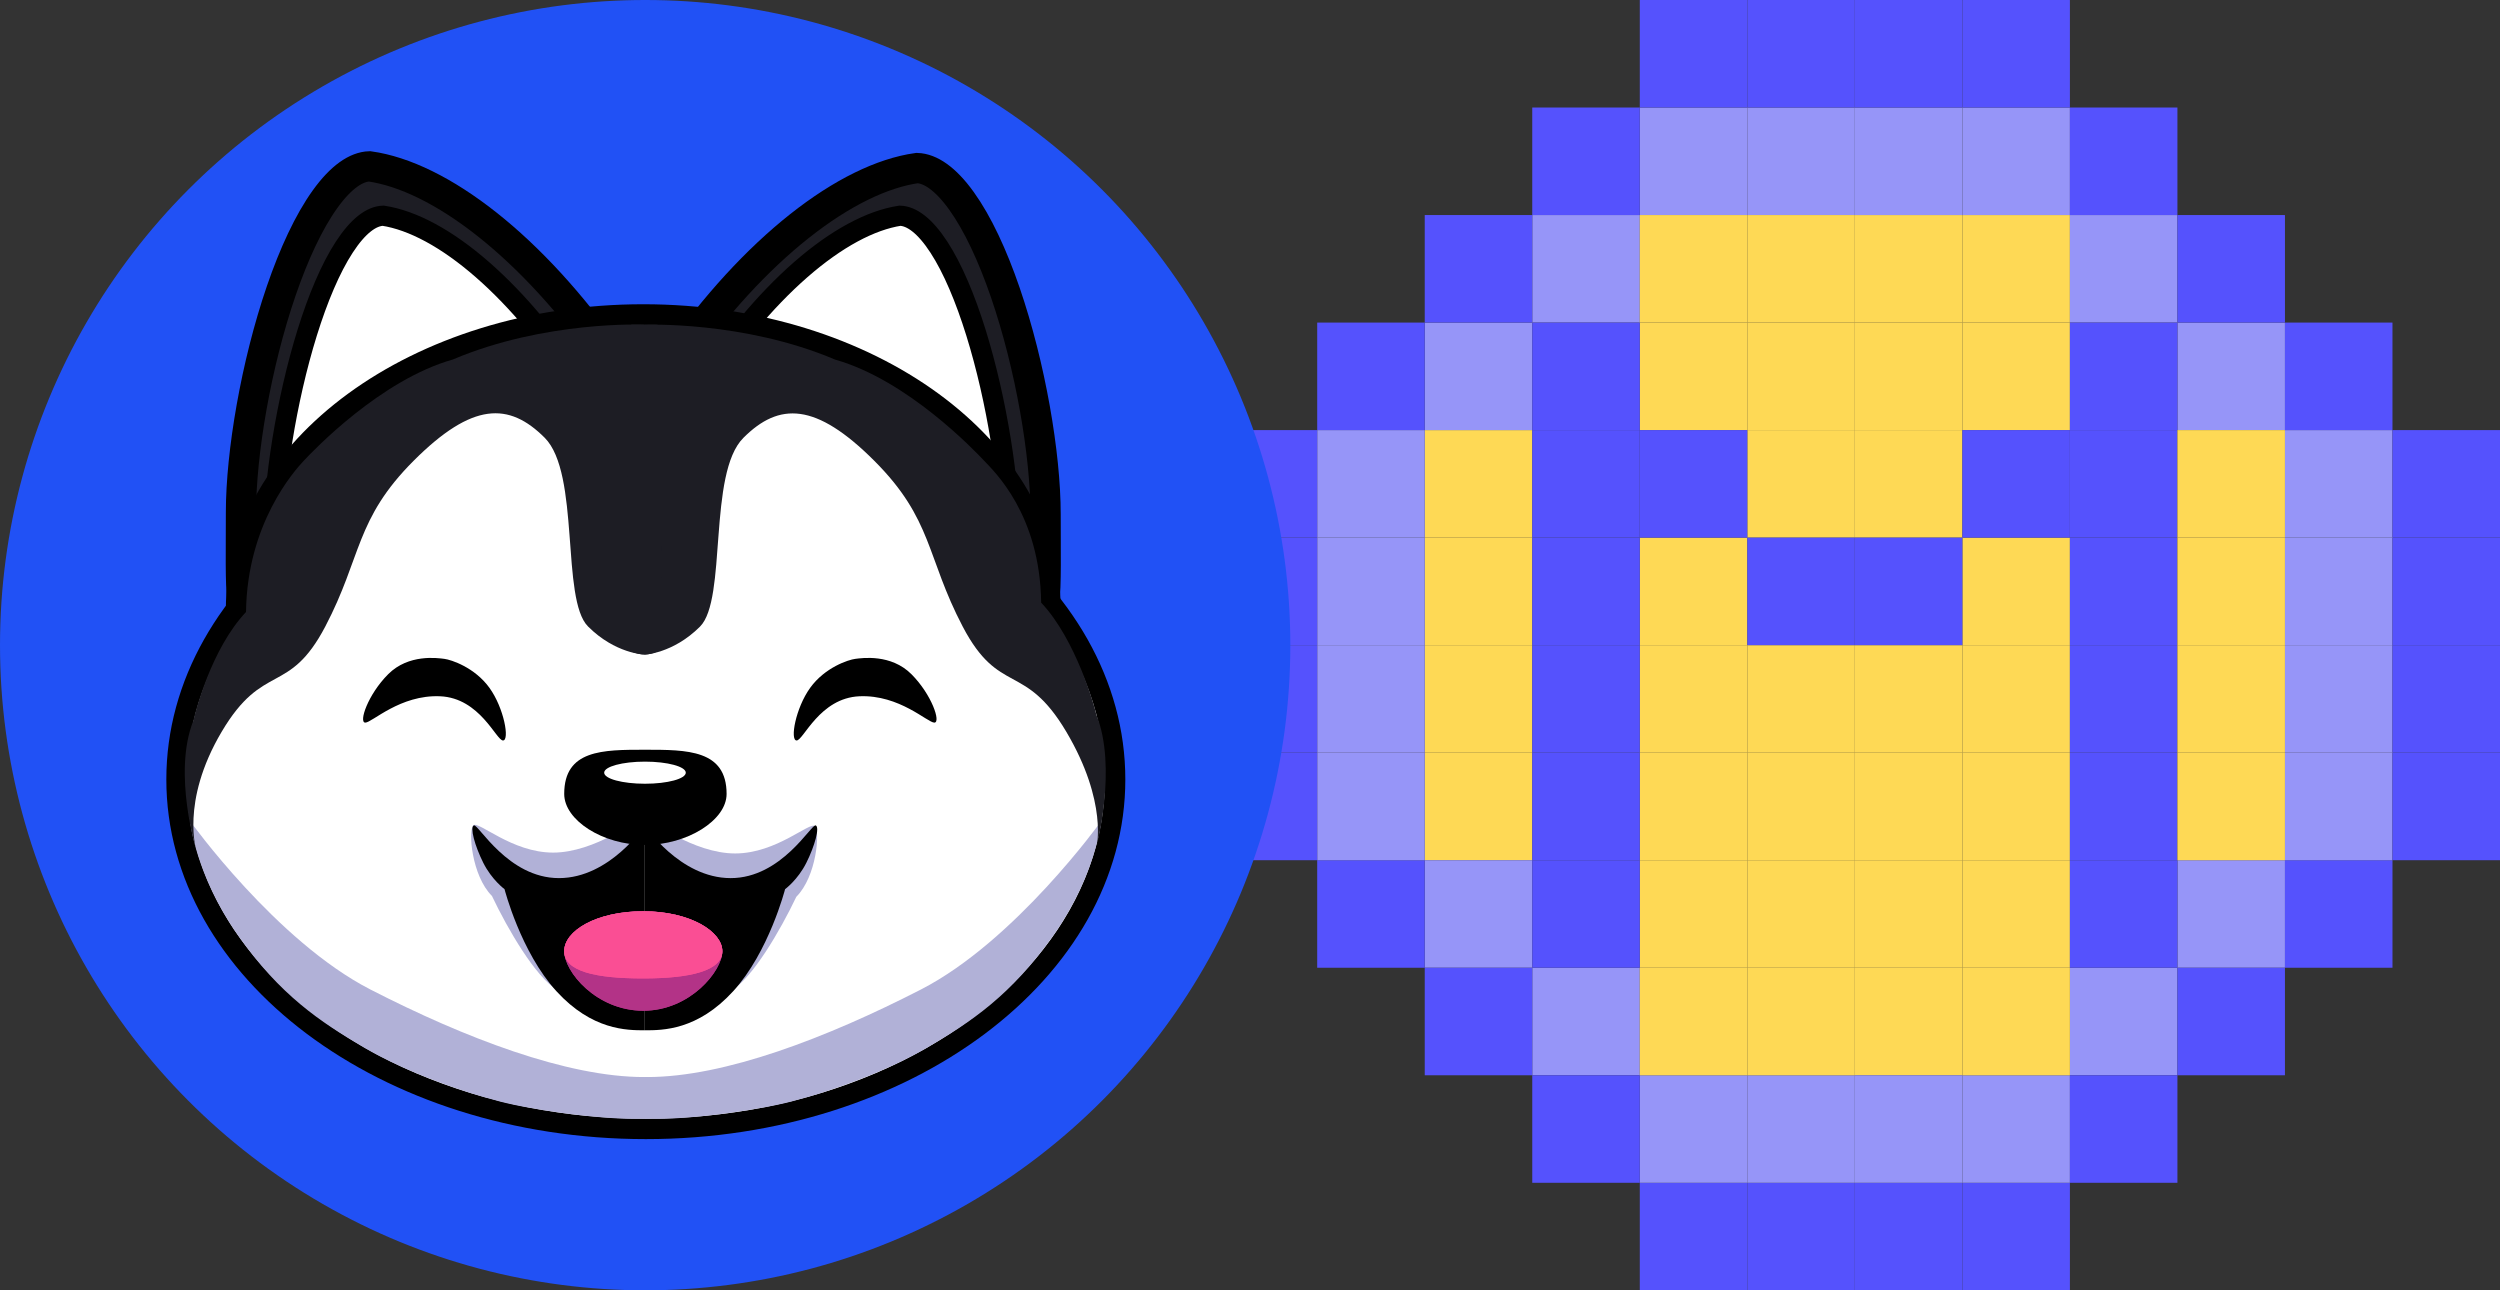 <svg width="992" height="512" viewBox="0 0 992 512" fill="none" xmlns="http://www.w3.org/2000/svg">
<rect x="0" y="0" width="992" height="512" fill="#333333" stroke="none"/>
<g clip-path="url(#clip0_48_13)">
<path d="M565.333 213.332H608V170.665H565.333V213.332Z" fill="#FED955"/>
<path d="M565.333 298.668H608V256.001H565.333V298.668Z" fill="#FED955"/>
<path d="M565.333 256H608V213.333H565.333V256Z" fill="#FED955"/>
<path d="M565.333 341.332H608V298.665H565.333V341.332Z" fill="#FED955"/>
<path d="M735.997 128H778.664V85.333H735.997V128Z" fill="#FED955"/>
<path d="M735.997 384L778.664 384L778.664 426.667L735.997 426.667L735.997 384Z" fill="#FED955"/>
<path d="M778.669 128H821.335V85.333H778.669V128Z" fill="#FED955"/>
<path d="M821.333 128H864V85.333H821.333V128Z" fill="#9695F8"/>
<path d="M650.667 128L608 128L608 85.333L650.667 85.333L650.667 128Z" fill="#9695F8"/>
<path d="M906.667 384L864 384L864 341.333L906.667 341.333L906.667 384Z" fill="#9695F8"/>
<path d="M565.333 384H608V341.333H565.333V384Z" fill="#9695F8"/>
<path d="M778.669 85.332H821.335V42.665L778.669 42.665V85.332Z" fill="#9695F8"/>
<path d="M778.669 42.668L821.335 42.668V0.001L778.669 0.001V42.668Z" fill="#5552FD"/>
<path d="M778.669 512H821.335V469.333H778.669V512Z" fill="#5552FD"/>
<path d="M778.669 469.332H821.335V426.665H778.669V469.332Z" fill="#9695F8"/>
<path d="M693.333 85.332H736V42.665L693.333 42.665V85.332Z" fill="#9695F8"/>
<path d="M693.333 42.668L736 42.668V0.001L693.333 0.001V42.668Z" fill="#5552FD"/>
<path d="M693.333 512H736V469.333H693.333V512Z" fill="#5552FD"/>
<path d="M693.333 469.332H736V426.665H693.333V469.332Z" fill="#9695F8"/>
<path d="M735.997 85.332H778.664V42.665L735.997 42.665V85.332Z" fill="#9695F8"/>
<path d="M735.997 42.668L778.664 42.668V0.001L735.997 0.001V42.668Z" fill="#5552FD"/>
<path d="M735.997 512H778.664V469.333H735.997V512Z" fill="#5552FD"/>
<path d="M735.997 469.332H778.664V426.665H735.997V469.332Z" fill="#9695F8"/>
<path d="M650.669 85.332H693.335V42.665L650.669 42.665V85.332Z" fill="#9695F8"/>
<path d="M650.669 42.668L693.335 42.668V0.001L650.669 0.001V42.668Z" fill="#5552FD"/>
<path d="M650.669 512H693.335V469.333H650.669V512Z" fill="#5552FD"/>
<path d="M650.669 469.332H693.335V426.665H650.669V469.332Z" fill="#9695F8"/>
<path d="M863.997 170.668H906.664V128.001H863.997V170.668Z" fill="#9695F8"/>
<path d="M608.002 170.668L565.335 170.668L565.335 128.001L608.002 128.001L608.002 170.668Z" fill="#9695F8"/>
<path d="M864.002 426.668L821.335 426.668L821.335 384.001L864.002 384.001L864.002 426.668Z" fill="#9695F8"/>
<path d="M607.997 426.668H650.664V384.001H607.997V426.668Z" fill="#9695F8"/>
<path d="M906.668 213.332H949.335V170.665H906.668V213.332Z" fill="#9695F8"/>
<path d="M522.669 213.332H565.335V170.665H522.669V213.332Z" fill="#9695F8"/>
<path d="M479.997 213.332H522.664V170.665H479.997V213.332Z" fill="#5552FD"/>
<path d="M522.669 170.668H565.335V128.001H522.669V170.668Z" fill="#5552FD"/>
<path d="M949.331 170.668L906.664 170.668L906.664 128.001L949.331 128.001L949.331 170.668Z" fill="#5552FD"/>
<path d="M821.333 469.332H864V426.665H821.333V469.332Z" fill="#5552FD"/>
<path d="M522.664 341.333V384H565.331V341.333H522.664Z" fill="#5552FD"/>
<path d="M565.333 128H608V85.333H565.333V128Z" fill="#5552FD"/>
<path d="M906.667 128L864 128L864 85.333L906.667 85.333L906.667 128Z" fill="#5552FD"/>
<path d="M863.997 426.668H906.664V384.001H863.997V426.668Z" fill="#5552FD"/>
<path d="M565.335 384.001V426.668H608.002V384.001H565.335Z" fill="#5552FD"/>
<path d="M607.997 85.332H650.664V42.665L607.997 42.665V85.332Z" fill="#5552FD"/>
<path d="M864.002 85.332L821.335 85.332L821.335 42.665L864.002 42.665L864.002 85.332Z" fill="#5552FD"/>
<path d="M906.668 384H949.335V341.333H906.668V384Z" fill="#5552FD"/>
<path d="M608 426.665V469.332H650.667V426.665H608Z" fill="#5552FD"/>
<path d="M949.333 213.332H992V170.665H949.333V213.332Z" fill="#5552FD"/>
<path d="M906.668 256H949.335V213.333H906.668V256Z" fill="#9695F8"/>
<path d="M522.669 256H565.335V213.333H522.669V256Z" fill="#9695F8"/>
<path d="M479.997 256H522.664V213.333H479.997V256Z" fill="#5552FD"/>
<path d="M949.333 256H992V213.333H949.333V256Z" fill="#5552FD"/>
<path d="M906.668 298.668H949.335V256.001H906.668V298.668Z" fill="#9695F8"/>
<path d="M522.669 298.668H565.335V256.001H522.669V298.668Z" fill="#9695F8"/>
<path d="M479.997 298.668H522.664V256.001H479.997V298.668Z" fill="#5552FD"/>
<path d="M949.333 298.668H992V256.001H949.333V298.668Z" fill="#5552FD"/>
<path d="M906.668 341.332H949.335V298.665H906.668V341.332Z" fill="#9695F8"/>
<path d="M522.669 341.332H565.335V298.665H522.669V341.332Z" fill="#9695F8"/>
<path d="M479.997 341.332H522.664V298.665H479.997V341.332Z" fill="#5552FD"/>
<path d="M949.333 341.332H992V298.665H949.333V341.332Z" fill="#5552FD"/>
<path d="M778.669 384L821.335 384L821.335 426.667L778.669 426.667L778.669 384Z" fill="#FED955"/>
<path d="M735.997 213.332H778.664V170.665H735.997V213.332Z" fill="#FED955"/>
<path d="M735.997 298.668H778.664V256.001H735.997V298.668Z" fill="#FED955"/>
<path d="M735.997 341.332H778.664V298.665H735.997V341.332Z" fill="#FED955"/>
<path d="M735.997 170.668H778.664V128.001H735.997V170.668Z" fill="#FED955"/>
<path d="M735.997 341.332L778.664 341.332L778.664 383.999L735.997 383.999L735.997 341.332Z" fill="#FED955"/>
<path d="M650.669 298.668H693.335V256.001H650.669V298.668Z" fill="#FED955"/>
<path d="M650.669 256H693.335V213.333H650.669V256Z" fill="#FED955"/>
<path d="M650.669 341.332H693.335V298.665H650.669V341.332Z" fill="#FED955"/>
<path d="M650.669 170.668H693.335V128.001H650.669V170.668Z" fill="#FED955"/>
<path d="M650.669 341.332L693.335 341.332L693.335 383.999L650.669 383.999L650.669 341.332Z" fill="#FED955"/>
<path d="M778.669 298.668H821.335V256.001H778.669V298.668Z" fill="#FED955"/>
<path d="M778.669 256H821.335V213.333H778.669V256Z" fill="#FED955"/>
<path d="M778.669 341.332H821.335V298.665H778.669V341.332Z" fill="#FED955"/>
<path d="M778.669 170.668H821.335V128.001H778.669V170.668Z" fill="#FED955"/>
<path d="M778.669 341.332L821.335 341.332L821.335 383.999L778.669 383.999L778.669 341.332Z" fill="#FED955"/>
<path d="M693.333 128H736V85.333H693.333V128Z" fill="#FED955"/>
<path d="M693.333 384L736 384L736 426.667L693.333 426.667L693.333 384Z" fill="#FED955"/>
<path d="M650.669 128H693.335V85.333H650.669V128Z" fill="#FED955"/>
<path d="M650.669 384L693.335 384L693.335 426.667L650.669 426.667L650.669 384Z" fill="#FED955"/>
<path d="M693.333 213.332H736V170.665H693.333V213.332Z" fill="#FED955"/>
<path d="M693.333 298.668H736V256.001H693.333V298.668Z" fill="#FED955"/>
<path d="M650.669 213.332H693.335V170.665H650.669V213.332Z" fill="#5552FD"/>
<path d="M735.997 256H778.664V213.333H735.997V256Z" fill="#5552FD"/>
<path d="M821.333 213.332H864V170.665H821.333V213.332Z" fill="#5552FD"/>
<path d="M821.333 298.668H864V256.001H821.333V298.668Z" fill="#5552FD"/>
<path d="M821.333 256H864V213.333H821.333V256Z" fill="#5552FD"/>
<path d="M821.333 341.332H864V298.665H821.333V341.332Z" fill="#5552FD"/>
<path d="M821.333 170.668H864V128.001H821.333V170.668Z" fill="#5552FD"/>
<path d="M821.333 341.332L864 341.332L864 383.999L821.333 383.999L821.333 341.332Z" fill="#5552FD"/>
<path d="M607.997 213.332H650.664V170.665H607.997V213.332Z" fill="#5552FD"/>
<path d="M607.997 298.668H650.664V256.001H607.997V298.668Z" fill="#5552FD"/>
<path d="M607.997 256H650.664V213.333H607.997V256Z" fill="#5552FD"/>
<path d="M607.997 341.332H650.664V298.665H607.997V341.332Z" fill="#5552FD"/>
<path d="M607.997 170.668H650.664V128.001H607.997V170.668Z" fill="#5552FD"/>
<path d="M607.997 341.332L650.664 341.332L650.664 383.999L607.997 383.999L607.997 341.332Z" fill="#5552FD"/>
<path d="M778.669 213.332H821.335V170.665H778.669V213.332Z" fill="#5552FD"/>
<path d="M693.333 256H736V213.333H693.333V256Z" fill="#5552FD"/>
<path d="M693.333 341.332H736V298.665H693.333V341.332Z" fill="#FED955"/>
<path d="M693.333 170.668H736V128.001H693.333V170.668Z" fill="#FED955"/>
<path d="M693.333 341.332L736 341.332L736 383.999L693.333 383.999L693.333 341.332Z" fill="#FED955"/>
<path d="M863.997 213.332H906.664V170.665H863.997V213.332Z" fill="#FED955"/>
<path d="M863.997 298.668H906.664V256.001H863.997V298.668Z" fill="#FED955"/>
<path d="M863.997 256H906.664V213.333H863.997V256Z" fill="#FED955"/>
<path d="M863.997 341.332H906.664V298.665H863.997V341.332Z" fill="#FED955"/>
<circle cx="256" cy="256" r="256" fill="#2151F5"/>
<path d="M440.53 309.301C440.53 346.395 420.497 380.434 387.203 405.405C353.906 430.377 307.633 446 256.265 446C204.898 446 158.624 430.377 125.327 405.405C92.033 380.434 72 346.395 72 309.301C72 272.208 92.033 238.169 125.327 213.198C158.624 188.226 204.898 172.603 256.265 172.603C307.633 172.603 353.906 188.226 387.203 213.198C420.497 238.169 440.53 272.208 440.53 309.301Z" fill="#C4C4C4" stroke="black" stroke-width="12"/>
<path d="M242.118 142.429C241.564 152.354 236.512 163.823 227.893 175.892C218.836 188.575 206.304 201.275 192.614 212.6C178.938 223.914 164.286 233.708 151.122 240.641C137.693 247.714 126.666 251.349 119.976 251.349C111.683 251.349 106.455 250.986 102.976 249.987C99.982 249.127 98.753 247.956 97.864 246.055C96.692 243.549 95.986 239.416 95.717 232.101C95.53 227.032 95.556 220.963 95.587 213.506C95.6 210.381 95.615 207.014 95.615 203.373C95.615 179.808 101.568 144.624 111.598 115.399C116.614 100.782 122.525 88.034 128.965 79.063C135.43 70.058 141.443 66.179 146.603 66.006C160.387 67.938 176.517 75.753 193.334 89.076C209.851 102.162 226.674 120.283 242.118 142.429Z" fill="#1D1D24" stroke="black" stroke-width="12"/>
<path d="M232.681 156.86C232.362 166.664 227.906 177.775 220.507 189.205C212.868 201.004 202.334 212.768 190.871 223.227C179.414 233.682 167.14 242.731 156.105 249.142C144.87 255.668 135.549 259.084 129.814 259.084C122.907 259.084 118.467 258.754 115.466 257.804C112.838 256.971 111.486 255.732 110.528 253.473C109.4 250.813 108.81 246.676 108.585 239.934C108.429 235.232 108.45 229.59 108.476 222.709C108.487 219.843 108.499 216.763 108.499 213.445C108.499 191.536 113.503 158.974 121.916 131.936C126.125 118.409 131.112 106.513 136.597 98.086C142.138 89.572 147.423 85.738 152.047 85.594C163.707 87.382 177.312 94.66 191.453 107.018C205.433 119.234 219.654 136.17 232.681 156.86Z" fill="white" stroke="black" stroke-width="8"/>
<path d="M268.388 143.103C268.941 153.029 273.994 164.498 282.613 176.567C291.669 189.25 304.202 201.95 317.892 213.275C331.568 224.589 346.22 234.383 359.383 241.316C372.812 248.388 383.84 252.024 390.53 252.024C398.822 252.024 404.051 251.661 407.53 250.662C410.524 249.802 411.753 248.631 412.642 246.73C413.814 244.224 414.52 240.09 414.789 232.776C414.975 227.707 414.95 221.638 414.919 214.18C414.906 211.056 414.891 207.688 414.891 204.048C414.891 180.483 408.938 145.299 398.908 116.074C393.892 101.457 387.981 88.708 381.541 79.738C375.076 70.733 369.062 66.854 363.903 66.681C350.119 68.613 333.989 76.427 317.172 89.751C300.654 102.837 283.832 120.958 268.388 143.103Z" fill="#1D1D24" stroke="black" stroke-width="12"/>
<path d="M276.476 156.86C276.795 166.664 281.25 177.775 288.65 189.205C296.289 201.004 306.823 212.768 318.286 223.227C329.743 233.682 342.016 242.731 353.052 249.142C364.286 255.668 373.608 259.084 379.343 259.084C386.249 259.084 390.69 258.754 393.691 257.804C396.319 256.971 397.671 255.732 398.629 253.473C399.757 250.813 400.346 246.676 400.571 239.934C400.728 235.232 400.707 229.59 400.68 222.709C400.67 219.843 400.658 216.763 400.658 213.445C400.658 191.536 395.654 158.974 387.241 131.936C383.032 118.409 378.045 106.513 372.56 98.086C367.018 89.572 361.734 85.738 357.11 85.594C345.449 87.382 331.845 94.66 317.703 107.018C303.724 119.234 289.503 136.17 276.476 156.86Z" fill="white" stroke="black" stroke-width="8"/>
<path d="M414.892 241.831C414.892 272.896 397.683 301.533 368.836 322.624C339.994 343.713 299.856 356.94 255.253 356.94C210.651 356.94 170.513 343.713 141.67 322.624C112.824 301.533 95.615 272.896 95.615 241.831C95.615 210.767 112.824 182.13 141.67 161.038C170.513 139.95 210.651 126.723 255.253 126.723C299.856 126.723 339.994 139.95 368.836 161.038C397.683 182.13 414.892 210.767 414.892 241.831Z" fill="white" stroke="black" stroke-width="12"/>
<ellipse cx="256.265" cy="309.301" rx="182.169" ry="134.602" fill="white"/>
<path d="M253.566 324.819V394.988C253.566 394.988 229.178 397.687 220.843 392.627C212.509 387.566 201.614 369.012 195.205 355.518C187.108 347.422 185.759 329.542 187.783 327.518C189.807 325.494 202.964 338.313 219.494 338.313C236.024 338.313 253.566 324.819 253.566 324.819Z" fill="#B1B1D7"/>
<path d="M257.615 325.157V395.325C257.615 395.325 282.003 398.024 290.337 392.964C298.672 387.904 309.566 369.349 315.976 355.855C324.072 347.759 325.422 329.88 323.398 327.855C321.374 325.831 308.217 338.651 291.687 338.651C275.157 338.651 257.615 325.157 257.615 325.157Z" fill="#B1B1D7"/>
<path d="M255.859 327.518V408.819C248.775 408.819 234.944 408.819 220.775 393.301C206.606 377.783 200.197 352.819 200.197 352.819C200.197 352.819 195.136 349.108 191.763 342.361C188.389 335.614 186.365 328.193 188.052 327.518C189.739 326.843 201.546 348.434 221.787 348.434C242.028 348.434 255.859 327.518 255.859 327.518Z" fill="black"/>
<path d="M255.859 327.52V408.821C262.943 408.821 276.775 408.821 290.943 393.303C305.112 377.785 311.522 352.821 311.522 352.821C311.522 352.821 316.582 349.11 319.955 342.363C323.329 335.617 325.353 328.195 323.666 327.52C321.979 326.845 310.172 348.436 289.931 348.436C269.69 348.436 255.859 327.52 255.859 327.52Z" fill="black"/>
<path d="M288.313 315.036C288.313 325.47 272.696 335.277 255.928 335.277C239.159 335.277 223.879 325.47 223.879 315.036C223.879 297.494 239.159 297.494 255.928 297.494C272.696 297.494 288.313 297.494 288.313 315.036Z" fill="black"/>
<ellipse cx="255.928" cy="306.602" rx="16.193" ry="4.386" fill="white"/>
<path d="M286.626 377.446C286.626 385.205 273.884 401.06 255.253 401.06C236.622 401.06 223.879 385.542 223.879 377.446C223.879 369.349 236.622 361.59 255.253 361.59C273.884 361.59 286.626 369.687 286.626 377.446Z" fill="#B33387"/>
<path d="M286.626 377.446C286.626 385.205 273.884 401.06 255.253 401.06C236.622 401.06 223.879 385.542 223.879 377.446C223.879 369.349 236.622 361.59 255.253 361.59C273.884 361.59 286.626 369.687 286.626 377.446Z" fill="#B33387"/>
<path d="M286.626 377.446C286.626 385.205 273.884 388.241 255.253 388.241C236.622 388.241 223.879 385.542 223.879 377.446C223.879 369.349 236.622 361.59 255.253 361.59C273.884 361.59 286.626 369.687 286.626 377.446Z" fill="#FA4E94"/>
<path d="M286.626 377.446C286.626 385.205 273.884 388.241 255.253 388.241C236.622 388.241 223.879 385.542 223.879 377.446C223.879 369.349 236.622 361.59 255.253 361.59C273.884 361.59 286.626 369.687 286.626 377.446Z" fill="#FA4E94"/>
<path d="M176.313 261.435C179.012 261.772 188.345 264.809 194.193 272.905C200.04 281.001 202.289 293.821 199.59 293.821C196.891 293.821 190.482 276.953 174.626 276.279C158.771 275.604 147.638 286.736 144.94 286.736C142.241 286.736 145.952 275.604 154.048 267.507C162.144 259.411 173.614 261.098 176.313 261.435Z" fill="black"/>
<path d="M339.374 261.435C336.675 261.772 327.342 264.809 321.494 272.905C315.647 281.001 313.398 293.821 316.097 293.821C318.796 293.821 325.205 276.953 341.061 276.278C356.916 275.604 368.049 286.736 370.747 286.736C373.446 286.736 369.735 275.604 361.639 267.507C353.543 259.411 342.073 261.098 339.374 261.435Z" fill="black"/>
<path d="M75.446 325.831C75.446 325.831 109.518 373.398 146.964 392.626C184.41 411.855 224.892 427.373 255.59 427.373C286.289 427.373 272.12 443.169 255.59 443.904C239.06 444.638 207.349 439.855 196.217 436.482C184.41 433.446 161.47 425.687 144.265 415.566C127.06 405.446 111.205 394.988 94.337 371.036C77.47 347.084 75.446 325.831 75.446 325.831Z" fill="#B1B1D7"/>
<path d="M436.96 325.831C436.96 325.831 402.888 373.398 365.442 392.626C327.997 411.855 287.515 427.373 256.816 427.373C226.117 427.373 240.286 443.169 256.816 443.904C273.346 444.638 305.057 439.855 316.189 436.482C327.997 433.446 350.936 425.687 368.141 415.566C385.346 405.446 401.201 394.988 418.069 371.036C434.936 347.084 436.96 325.831 436.96 325.831Z" fill="#B1B1D7"/>
<path d="M216.121 173.687C230.289 187.855 222.53 237.783 233.326 248.578C244.121 259.374 255.503 259.711 255.503 259.711V209.446V195.277V177.398V159.518V142.651V128.819C255.503 128.819 216.209 127.133 179.687 142.651C151.012 150.747 124.362 178.747 120.563 182.795C116.764 186.843 98.048 207.759 97.623 242.843C83.88 257.349 77.294 282.988 76.707 286.024C68.362 306.94 78.057 337.976 78.057 337.976C78.057 337.976 71.382 318.41 87.928 290.41C104.473 262.41 114.579 276.241 129.085 248.578C143.591 220.916 140.892 206.072 164.169 182.795C187.446 159.518 201.952 159.518 216.121 173.687Z" fill="#1D1D24"/>
<path d="M294.972 173.741C280.803 187.909 288.562 237.837 277.767 248.632C266.972 259.427 255.59 259.765 255.59 259.765V209.5V195.331V177.451V159.572V142.704V128.873C255.59 128.873 294.884 127.186 331.406 142.704C360.08 150.801 386.731 178.801 390.53 182.849C394.329 186.897 412.707 204.048 413.132 239.133C426.875 253.639 434.473 280.627 435.06 283.663C443.406 304.578 435.06 336.289 435.06 336.289C435.06 336.289 439.71 318.463 423.165 290.463C406.619 262.463 396.514 276.295 382.008 248.632C367.502 220.97 370.201 206.126 346.924 182.849C323.647 159.572 309.14 159.572 294.972 173.741Z" fill="#1D1D24"/>
<path d="M250.439 128.819H260.886C260.886 128.819 264.151 256.765 260.886 258.448C257.622 260.132 254.03 260.132 250.439 258.448C246.848 256.765 250.439 128.819 250.439 128.819Z" fill="#1D1D24"/>
</g>
<defs>
<clipPath id="clip0_48_13">
<rect width="992" height="512" fill="white"/>
</clipPath>
</defs>
</svg>
